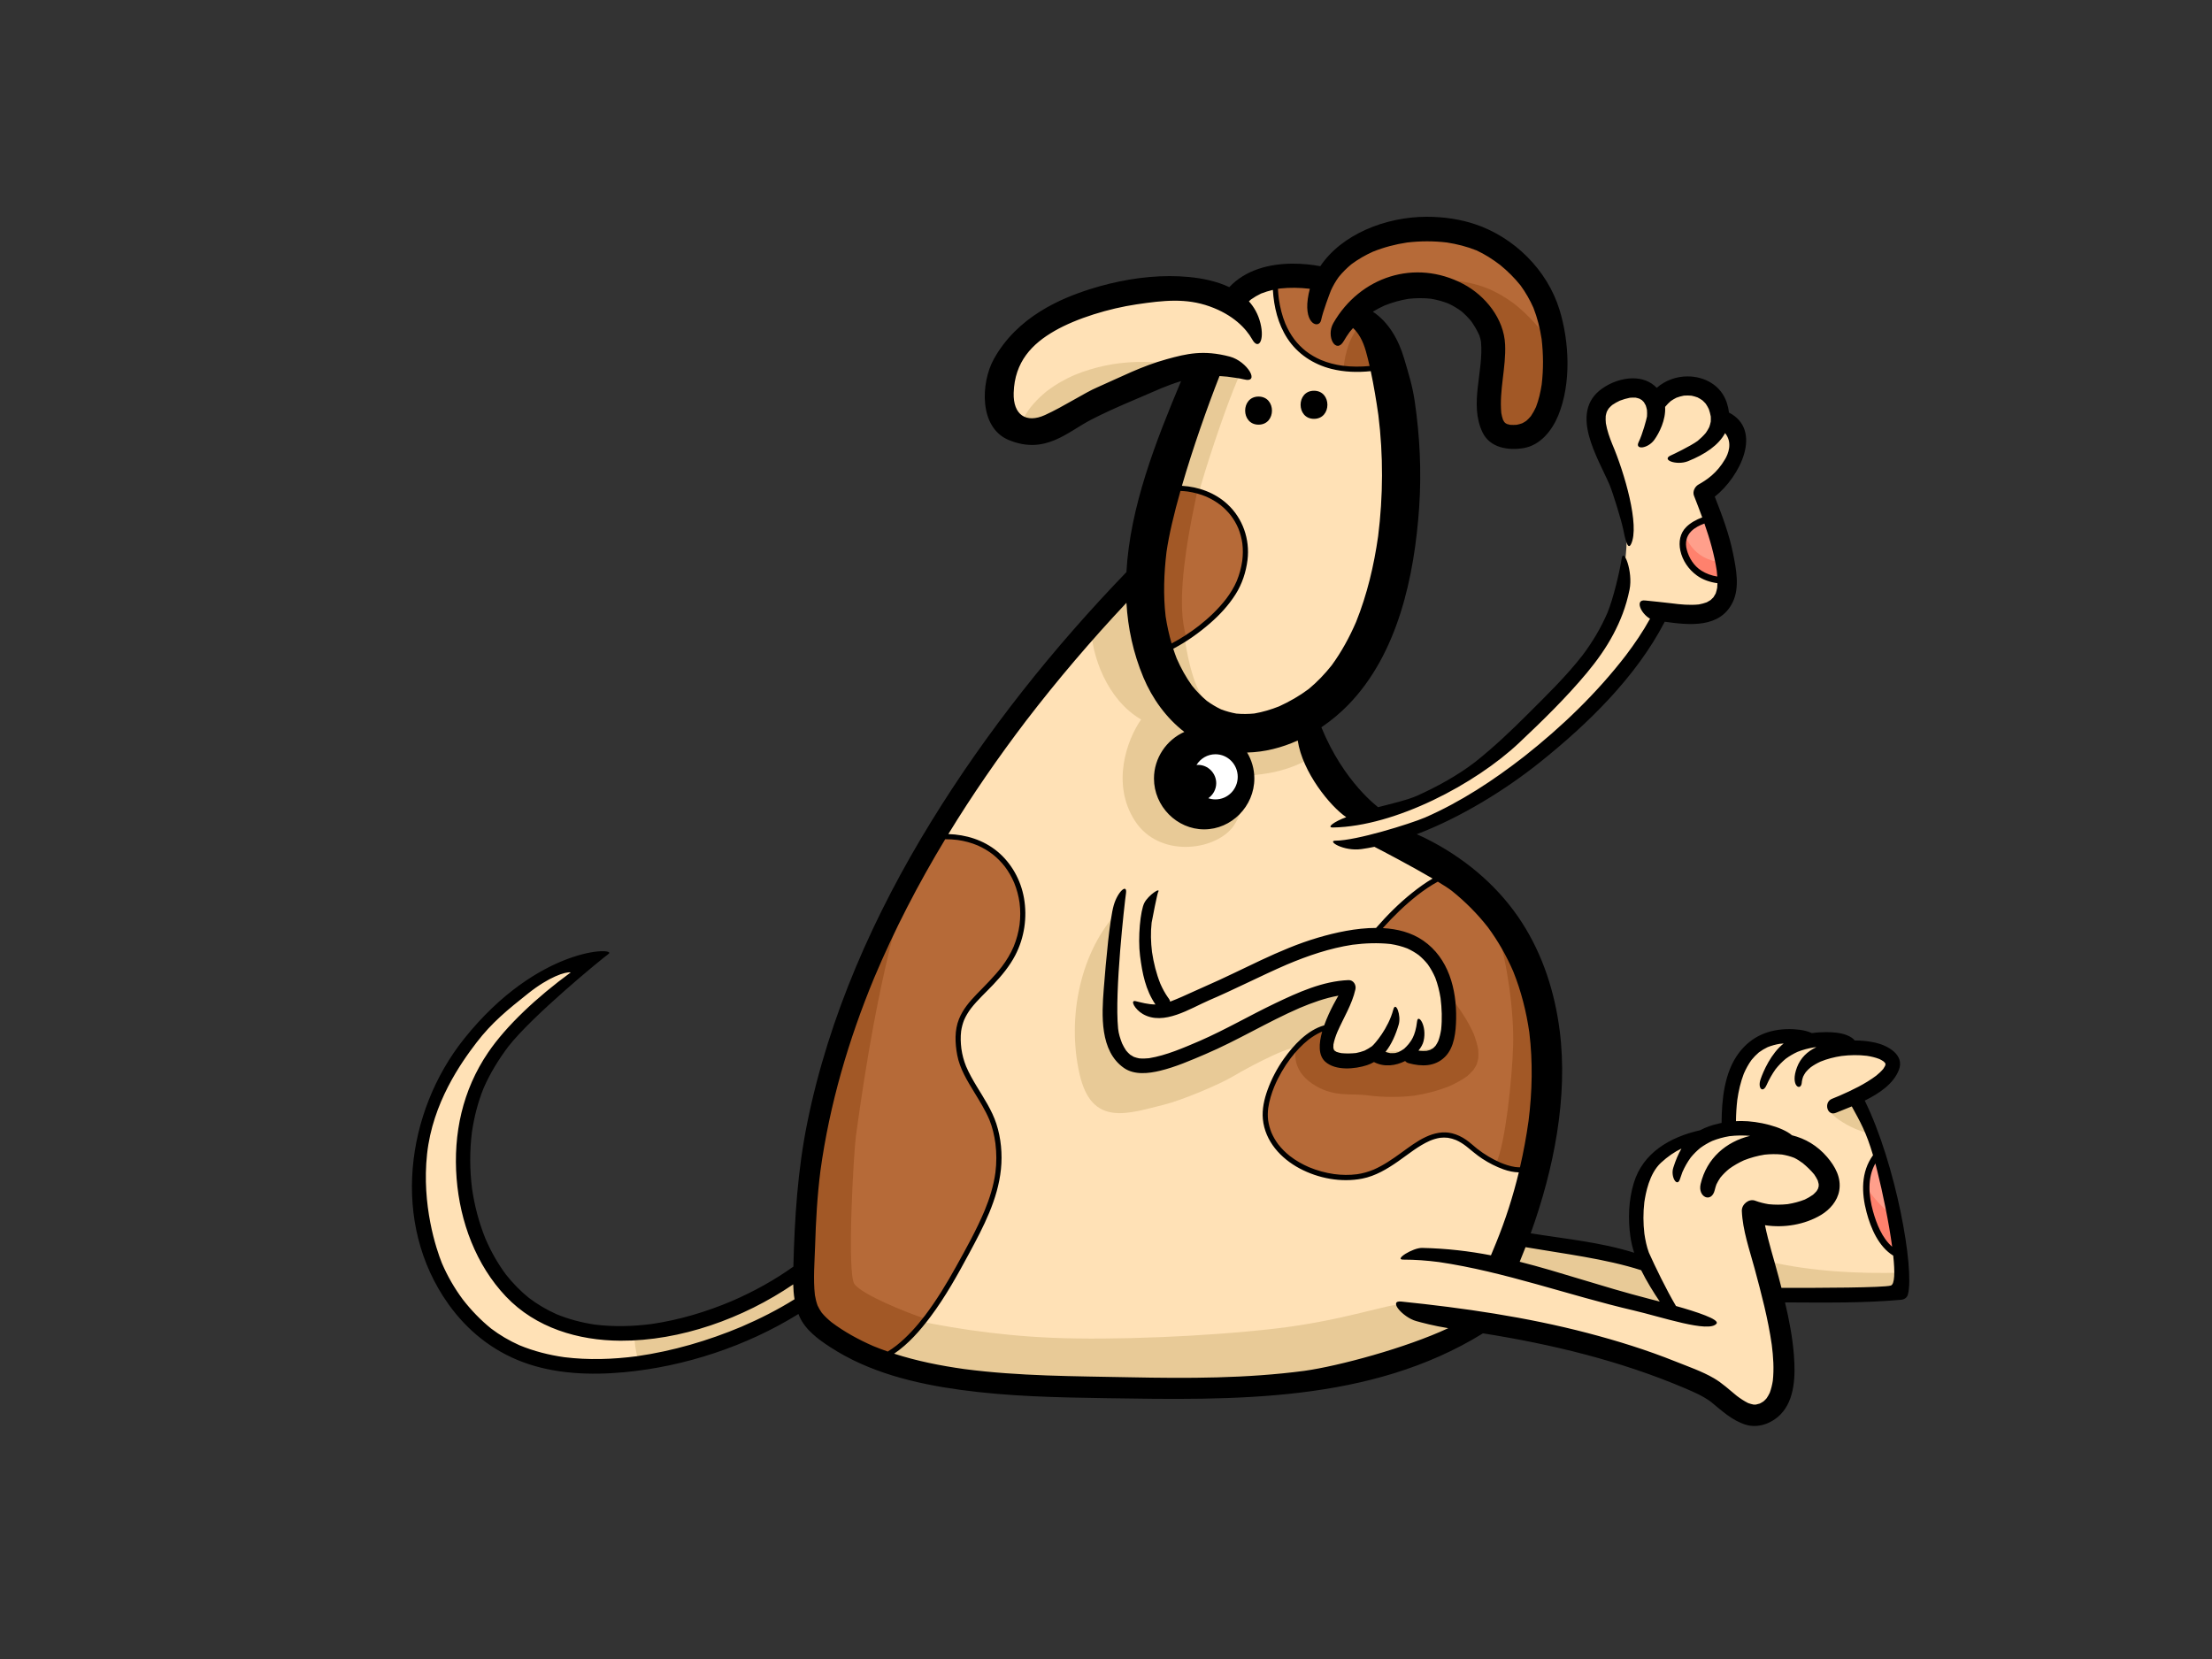 <?xml version="1.0" encoding="utf-8"?>
<!-- Generator: Adobe Illustrator 17.0.0, SVG Export Plug-In . SVG Version: 6.00 Build 0)  -->
<!DOCTYPE svg PUBLIC "-//W3C//DTD SVG 1.1//EN" "http://www.w3.org/Graphics/SVG/1.1/DTD/svg11.dtd">
<svg version="1.1" id="Layer_1" xmlns="http://www.w3.org/2000/svg" xmlns:xlink="http://www.w3.org/1999/xlink" x="0px" y="0px"
	 width="800px" height="600px" viewBox="0 0 800 600" enable-background="new 0 0 800 600" xml:space="preserve">
<rect x="0" y="0" width="800" height="600" fill="#333333" stroke="none"/>
<g>
	<path fill="#FFE1B6" d="M411.997,207.945c0,0-45.572,46.596-77.382,101.144c-43.734,75.005-44.295,148.307-44.295,148.307
		s-20.749,21.022-57.756,25.57c-37.008,4.549-61.118-25.57-63.924-49.432c-2.803-23.868,1.122-47.733,20.748-64.21
		c19.624-16.482,25.232-22.163,25.232-22.163s-25.794,1.707-44.858,29.545c-19.065,27.844-25.793,55.12-10.654,86.943
		c15.14,31.819,43.737,31.819,63.923,30.115c20.186-1.706,43.738-9.093,51.026-12.503c7.289-3.409,16.262-9.089,16.262-9.089
		s3.363,25.568,86.35,29.548c82.988,3.976,111.585-2.275,126.723-7.391c15.14-5.11,28.6-15.911,28.6-15.911
		s57.192,9.663,71.21,15.911c14.019,6.252,22.431,17.617,29.721,18.185c7.293,0.567,10.087-3.976,11.775-10.227
		c1.678-6.251-2.247-32.958-2.247-32.958s42.052,1.705,44.861-2.843c2.806-4.543-5.051-41.477-7.286-49.432
		c-2.247-7.96-7.852-18.754-7.852-18.754s16.816-10.794,12.329-15.91c-4.477-5.114-14.576-3.411-14.576-3.411
		s-11.213-4.543-14.574-3.407c-3.368,1.134-8.978-2.273-14.578-0.568c-5.612,1.702-11.223,5.681-13.467,14.773
		c-2.235,9.091-2.235,17.047-2.235,17.047s-8.413,0.566-18.507,6.819c-10.093,6.254-13.457,12.501-14.578,20.457
		c-1.121,7.954,2.243,22.158,2.243,22.158l-44.858-8.52c0,0,20.185-57.961,6.729-92.623c-13.456-34.661-49.904-51.142-49.904-51.142
		s38.687-17.614,59.995-38.071c21.309-20.455,33.084-44.319,33.084-44.319s27.478,4.544,25.795-14.774
		c-1.685-19.322-7.29-28.413-7.29-28.413s13.455-14.204,10.651-21.022c-1.248-3.038-4.35-4.354-6.167-7.389
		c-2.262-3.777-3.37-9.028-6.169-9.659c-5.042-1.138-15.699,0.568-18.5,0.568c-2.808,0-19.065-3.977-20.191,8.525
		c-1.12,12.5,7.718,26.478,10.096,36.933c2.375,10.454-0.562,28.981-7.851,42.048c-7.289,13.071-30.278,39.775-45.417,50.005
		c-15.141,10.229-40.373,16.479-40.373,16.479s-6.73-6.25-13.459-16.479c-6.729-10.23-7.849-17.045-7.849-17.045
		s26.916-17.616,32.522-72.167c5.605-54.549-14.578-74.437-14.578-74.437s22.161-25.073,44.295-1.705
		c13.458,14.206-7.289,42.617,13.458,43.185c20.745,0.568,19.77-49.093-6.168-65.913c-14.018-9.094-26.354-7.955-37.007-5.685
		c-10.652,2.275-19.064,7.391-21.308,10.23c-2.243,2.84-4.484,6.818-4.484,6.818s-9.532-3.978-17.383-1.702
		c-7.851,2.271-14.017,7.952-14.017,7.952s-79.064-18.525-85.793,34.664c-2.804,22.158,20.749,9.66,36.447,2.839
		c15.698-6.818,37.009-11.932,37.009-11.932s-8.975,17.048-15.14,36.367C414.238,189.192,411.997,207.945,411.997,207.945z"/>
	<path fill="#B66A38" d="M499.073,133.321c0,0-17.881,3.635-29.333-7.343c-9.66-9.267-8.623-23.427-8.623-23.427l15.872-0.175
		c0,0,5.518-13.464,22.257-16.961c16.734-3.496,45.721-7.168,57.45,24.303c11.734,31.472,1.725,46.858-6.211,47.907
		c-7.938,1.049-13.284-2.972-12.422-12.066c0.862-9.09,5.865-22.552-4.313-32.519c-10.178-9.964-20.185-11.015-29.157-7.515
		c-8.971,3.494-13.113,7.867-13.113,7.867s3.452,2.273,6.385,7.692C500.799,126.502,499.073,133.321,499.073,133.321z"/>
	<path fill="#FF9F8B" d="M679.517,417.747c0,0-8.04,5.97-3.461,21.03c4.584,15.055,10.566,15.245,10.566,15.245
		s-0.843-10.134-2.806-19.699C681.857,424.755,679.517,417.747,679.517,417.747z"/>
	<path fill="#E8CA97" d="M285.246,461.746c-8.25,6.411-26.349,17.988-52.681,21.221c-1.065,0.132-2.12,0.232-3.163,0.306
		c0.037,0.612,0.083,1.222,0.139,1.838c0.038,0.377,0.073,0.756,0.12,1.13c0.006,0.038,0.073,0.54,0.075,0.563
		c0.07,0.483,0.144,0.974,0.232,1.456c0.201,1.101,0.433,2.202,0.719,3.286c0.115,0.431,0.237,0.856,0.361,1.281
		c18.031-2.626,36.67-8.602,43.01-11.565c6.205-2.903,13.626-7.449,15.698-8.739c-0.537-3.057-1.093-6.11-1.529-9.182
		C287.23,462.819,286.236,462.288,285.246,461.746z"/>
	<path fill="#FF9F8B" d="M619.801,187.807c0,0-10.467-0.569-11.496,7.955c-0.461,3.832,2.587,9.116,6.169,11.648
		c4.386,3.098,9.537,3.032,9.537,3.032L619.801,187.807z"/>
	<path fill="#FF816D" d="M674.684,428.891c-0.142,2.727,0.2,6.003,1.372,9.885c4.584,15.055,10.566,15.245,10.566,15.245
		s-0.552-6.653-1.81-14.267C680.804,436.917,677.392,433.095,674.684,428.891z"/>
	<path fill="#FF816D" d="M616.112,201.445c-3.41-1.854-5.645-4.959-6.997-8.507c-0.394,0.806-0.679,1.74-0.81,2.823
		c-0.461,3.832,2.587,9.116,6.169,11.648c4.386,3.098,9.537,3.032,9.537,3.032l-1.297-6.963
		C620.41,203.162,618.162,202.559,616.112,201.445z"/>
	<path fill="#E8CA97" d="M507.013,471.854c-3.715-0.721-20.804,5.769-45.879,8.658c-25.077,2.889-58.595,4.224-80.333,3.328
		c-42.142-1.745-77.589-12.747-89.014-18.302c0.596,3.517,1.78,12.388,1.608,12.4c6.332,7.786,25.52,21.014,83.275,23.783
		c82.988,3.976,111.585-2.275,126.723-7.391c12.38-4.179,23.634-12.158,27.324-14.931
		C522.801,477.014,515.13,473.435,507.013,471.854z"/>
	<path fill="#B66A38" d="M337.826,303.233c0,0,12.626-2.721,23.37,5.988c10.741,8.711,11.547,29.126,2.683,40.285
		c-8.861,11.16-22.827,17.42-16.382,34.022c6.444,16.606,15.04,20.96,13.965,35.113c-1.072,14.155-11.127,33.942-18.264,45.728
		c-7.25,11.977-15.215,20.616-19.875,24.223c-4.661,3.612-8.863,3.814-11.55,2.177c-2.685-1.633-18.533-7.894-20.146-16.061
		c-1.611-8.162-3.221-51.713,6.985-86.011C308.818,354.404,331.649,306.229,337.826,303.233z"/>
	<path fill="#E8CA97" d="M445.778,264.546c-6.531-0.849-9.621-9.509-12.513-15.374c-2.797-5.665-6.334-20.776-5.592-34.427
		c0.817-14.963,3.227-28.323,7.957-43.575c4.727-15.253,10.32-30.723,13.113-36.389c0.744-1.501-10.818-0.081-13.316-0.034
		c-1.214,0.222-13.071,28.004-16.652,40.53c-2.976,10.405-5.239,21.084-6.67,31.824c-0.178,1.343-1.203,1.974-2.135,2.956
		c-3.606,3.806-7.139,7.686-10.625,11.602c-1.58,1.776-3.151,3.561-4.71,5.355c0.143,9.955,5.732,26.079,18.072,33.194
		c-5.244,7.483-10.834,23.391-2.232,36.683c8.596,13.29,28.45,10.991,35.291,2.332c3.561-4.886,4.764-10.605,4.253-16.841
		c-0.315-3.924,10.12,0.564,26.915-9.811c-1.452-2.737-4.03-9.981-4.968-12.94C471.416,257.891,461.646,266.604,445.778,264.546z"/>
	<path fill="#E8CA97" d="M528.943,378.817c0.861-10.678-5.159-21.573-5.159-15.47c0,6.101-0.932,14.26-3.612,15.186
		c-3.823,1.323-8.193,1.428-12.19,1.567c-4.516,0.16-9.214-0.057-13.538,1.489c-3.777,1.343-7.714,3.581-10.74-0.421
		c-5.488-7.25-2.308-16.719,3.236-22.713c-8.48-2.17-19.58,3.306-27.114,6.42c-10.988,4.538-21.437,10.205-32.192,15.254
		c-5.063,2.374-11.605,6.582-17.159,4.574c-5.262-1.906-7.327-9.085-8.448-14.306c-2.889-13.476,0.307-27.773,2.587-41.083
		c-13.75,14.468-18.949,38.527-14.135,59.308c4.416,19.068,17.479,14.106,30.531,10.896c6.08-1.495,19.545-7.042,24.941-10.242
		c7.641-4.532,23.67-12.621,22.582-9.545c-2.258,6.367,6.229,20.441,24.291,11.939c8.385,2.183,17.197,2.201,26.8-0.879
		C523.636,389.504,528.085,389.493,528.943,378.817z"/>
	<path fill="#B66A38" d="M422.467,176.334c0,0,26.055-1.225,27.952,20.979c1.9,22.205-27.605,37.94-27.605,37.94
		s-6.038-20.455-5.693-30.595C417.464,194.515,422.467,176.334,422.467,176.334z"/>
	<path fill="#E8CA97" d="M663.183,403.462c0.325,0.297,0.667,0.589,1.009,0.863c0.108,0.084,0.301,0.237,0.337,0.257
		c0.198,0.151,0.403,0.304,0.615,0.446c0.84,0.582,1.71,1.132,2.601,1.624c0.914,0.507,1.846,0.982,2.799,1.403
		c0.042,0.024,0.479,0.208,0.483,0.217c0.181,0.072,0.359,0.147,0.537,0.215c0.498,0.198,0.994,0.388,1.504,0.57
		c1.534,0.546,3.099,1.021,4.675,1.435c-1.905-4.775-4.125-9.327-5.09-11.243c-3.751,0.902-7.767,1.165-11.235,2.431
		C661.974,402.3,662.56,402.902,663.183,403.462z"/>
	<path fill="#B66A38" d="M497.639,338.347c0,0,2.418-4.902,9.132-10.617c6.716-5.714,15.309-11.431,15.309-11.431
		s29.816,9.526,34.651,52.53c4.837,43.008-2.419,54.982-2.419,54.982s-6.174,0.546-13.162-2.993
		c-6.983-3.539-11.971-11.224-20.142-10.07c-8.171,1.153-15.849,8.982-22.563,12.247c-6.717,3.268-18.533,4.085-30.082-2.718
		c-11.55-6.804-12.86-17.246-8.863-26.676c3.997-9.432,7.789-14.152,12.086-17.421c4.3-3.267,7.519-3.814,7.519-3.814
		s-0.265,6.263,2.688,8.984c2.954,2.723,13.163,0.816,15.58,0.816s14.237-1.086,17.457-0.269c3.224,0.814,8.598-1.909,9.134-9.257
		c0.535-7.35,0.535-21.774-7.255-28.033C508.922,338.347,497.639,338.347,497.639,338.347z"/>
	<path fill="#A25826" d="M493.722,115.358c-0.343,0.346-0.685,0.701-1.014,1.065c-0.322,0.359-0.646,0.722-0.949,1.098
		c-0.103,0.122-0.416,0.535-0.509,0.655c-0.934,1.306-1.774,2.682-2.484,4.126c-0.205,0.419-0.408,0.843-0.594,1.269
		c-0.003,0.007-0.009,0.014-0.01,0.022c-0.061,0.152-0.122,0.307-0.18,0.458c-0.293,0.794-0.568,1.597-0.799,2.411
		c-0.45,1.559-0.804,3.152-1.045,4.76c-0.01,0.13-0.102,0.915-0.12,1.12c-0.037,0.369-0.065,0.742-0.089,1.111
		c7.215,1.073,13.142-0.132,13.142-0.132s1.725-6.819-1.207-12.237C496.46,118.478,494.931,116.606,493.722,115.358z"/>
	<path fill="#A25826" d="M559.434,122.247c-0.325-0.447-0.647-0.893-0.976-1.33c-0.164-0.208-0.322-0.414-0.487-0.618
		c-0.68-0.857-1.375-1.703-2.091-2.528c-1.36-1.563-2.787-3.072-4.287-4.49c-0.84-0.795-1.701-1.569-2.589-2.311
		c-0.278-0.231-0.555-0.458-0.835-0.686c-0.155-0.116-0.801-0.608-0.974-0.736c-1.776-1.295-3.626-2.485-5.566-3.521
		c-0.99-0.529-1.998-1.028-3.024-1.479c-0.238-0.1-0.475-0.197-0.714-0.288c-0.497-0.193-0.997-0.38-1.497-0.554
		c-2.144-0.739-4.342-1.324-6.572-1.713c-0.364-0.061-0.73-0.123-1.094-0.177c-0.542-0.065-1.084-0.125-1.628-0.17
		c-1.156-0.094-2.315-0.158-3.477-0.164c-1.305-0.01-2.612,0.026-3.914,0.123c-0.32,0.022-0.648,0.045-0.968,0.077
		c-0.076,0.008-0.14,0.013-0.192,0.018c-0.008,0.003-0.018,0.005-0.031,0.007c-0.684,0.12-1.369,0.259-2.036,0.443
		c-0.776,0.216-1.547,0.454-2.301,0.735c-0.325,0.122-0.65,0.242-0.967,0.374c-0.088,0.036-0.153,0.061-0.203,0.082
		c-0.004,0.001-0.009,0.004-0.015,0.006c-0.308,0.138-0.612,0.278-0.919,0.424c6.907-0.527,14.248,1.996,21.675,9.268
		c10.178,9.967,5.175,23.428,4.313,32.519c-0.862,9.094,4.484,13.116,12.422,12.066c6.589-0.869,14.6-11.623,10.423-33.254
		C560.426,123.656,559.935,122.945,559.434,122.247z"/>
	<path fill="#A25826" d="M309.018,464.391c-2.792-3.857-0.258-47.719,0.531-53.472c1.836-13.384,3.87-26.748,6.339-40.028
		c3.556-19.138,8.024-38.126,13.946-56.648c-9.517,16.813-23.751,49.352-31.222,74.454c-10.206,34.298-8.596,77.849-6.985,86.011
		c1.613,8.167,17.46,14.428,20.146,16.061c2.687,1.636,6.889,1.435,11.55-2.177c3.447-2.666,5.991-4.119,11.433-11.612
		C327.639,474.65,311.805,468.243,309.018,464.391z"/>
	<path fill="#A25826" d="M429.245,231.154c-2.061-6.543-2-13.803-1.506-20.582c0.558-7.633,1.774-15.221,3.206-22.732
		c0.65-3.407,1.396-6.8,2.081-10.2c-5.683-1.534-10.558-1.306-10.558-1.306s-5.003,18.181-5.346,28.323
		c-0.344,10.141,5.693,30.595,5.693,30.595s2.712-1.447,6.436-4.079C429.247,231.166,429.247,231.16,429.245,231.154z"/>
	<path fill="#A25826" d="M475.844,392.729c7.092,4.197,13.277,2.584,19.139,3.473c5.483,0.656,11.027,0.703,16.509,0.055
		c4.384-0.679,8.681-1.816,12.805-3.479c2.194-0.993,4.325-2.129,6.288-3.538c0.83-0.714,1.611-1.481,2.327-2.315
		c0.424-0.63,0.805-1.288,1.144-1.967c0.239-0.707,0.436-1.431,0.581-2.17c0.074-1.071,0.063-2.141-0.028-3.209
		c-0.348-1.942-0.918-3.825-1.624-5.669c-1.827-4.087-4.244-7.884-6.906-11.464c-0.793-1.022-1.605-2.026-2.435-3.015
		c0.696,4.913,0.564,9.816,0.317,13.212c-0.536,7.348-5.911,10.071-9.134,9.257c-3.22-0.817-15.04,0.269-17.457,0.269
		s-12.626,1.908-15.58-0.816c-2.953-2.721-2.688-8.984-2.688-8.984s-1.989-0.664-6.136,2.789c-1.424,1.184-3.114,2.524-4.2,3.629
		C468.221,381.225,467.443,387.767,475.844,392.729z"/>
	<path fill="#A25826" d="M556.731,368.829c-2.532-22.505-11.905-35.843-20.264-43.446c2,4.008,3.7,8.174,5.172,12.385
		c3.253,9.301,5.985,27.85,5.598,40.46c-0.392,12.612-2.837,35.392-6.143,42.561c0.018,0.007,0.039,0.021,0.056,0.029
		c6.987,3.539,13.162,2.993,13.162,2.993S561.568,411.837,556.731,368.829z"/>
	<path fill="#E8CA97" d="M640.185,456.386c1.566,4.307,3.273,8.563,4.35,13.018c8.504,0.269,40.348,1.021,42.778-2.919
		c0.564-0.913,0.701-3.155,0.532-6.208C671.838,460.706,655.748,459.844,640.185,456.386z"/>
	<path fill="#E8CA97" d="M548.497,454.718c0.122,0.248,0.255,0.497,0.408,0.729c0.026,0.036,0.313,0.41,0.304,0.41
		c0.362,0.431,0.739,0.846,1.142,1.237c0.226,0.22,0.451,0.442,0.696,0.64c0.023,0.02,0.037,0.03,0.054,0.049
		c0.033,0.021,0.071,0.047,0.125,0.086c0.429,0.305,0.867,0.596,1.319,0.863c2.24,1.335,4.268,2.21,6.485,3.066
		c2.341,0.9,4.708,1.711,7.083,2.506c2.456,0.825,4.866,1.799,7.317,2.655c5.652,1.975,11.402,3.728,17.263,4.935
		c4.223,0.871,8.404,1.477,12.721,1.467c-0.158-0.448-0.326-0.899-0.502-1.345c-0.056-0.132-0.203-0.481-0.205-0.487
		c-0.122-0.275-0.244-0.552-0.366-0.821c-1.127-2.434-2.407-4.797-3.699-7.145c-1.622-2.946-3.316-5.9-4.774-8.957
		c0.22,1.043,0.366,1.652,0.366,1.652l-42.386-8.051c-0.934,1.268-1.856,2.542-2.65,3.895c-0.191,0.325-0.381,0.658-0.543,1
		c-0.042,0.099-0.102,0.258-0.123,0.319c-0.048,0.182-0.103,0.355-0.138,0.537c0,0.008,0,0.011,0,0.026
		c-0.005,0.086-0.005,0.172-0.005,0.263C548.422,453.968,548.775,455.231,548.497,454.718z"/>
	<path fill="#E8CA97" d="M432.943,134.16c-2.459-0.896-4.985-1.597-7.547-2.11c-0.827-0.167-1.652-0.322-2.484-0.452
		c-0.314-0.05-0.63-0.098-0.945-0.142c-0.175-0.023-0.707-0.093-0.817-0.106c-1.572-0.183-3.152-0.318-4.73-0.388
		c-3.312-0.15-6.638-0.081-9.939,0.238c-0.83,0.08-1.66,0.175-2.485,0.282c-0.15,0.023-0.762,0.111-0.879,0.13
		c-0.403,0.064-0.809,0.128-1.208,0.198c-1.608,0.283-3.208,0.615-4.792,1.013c-1.96,0.498-3.904,1.075-5.811,1.763
		c-0.912,0.331-1.819,0.68-2.713,1.056c-0.115,0.049-0.331,0.144-0.379,0.165c-0.219,0.098-0.437,0.194-0.652,0.294
		c-0.431,0.199-0.863,0.404-1.288,0.614c-1.754,0.872-3.464,1.832-5.099,2.916c-0.839,0.556-1.661,1.133-2.457,1.745
		c-0.034,0.026-0.061,0.044-0.082,0.061c-0.018,0.016-0.034,0.028-0.058,0.049c-0.179,0.144-0.36,0.287-0.536,0.436
		c-0.352,0.294-0.701,0.593-1.044,0.896c-1.415,1.27-2.751,2.635-3.954,4.115c-0.163,0.198-0.323,0.401-0.482,0.606
		c-0.07,0.092-0.155,0.203-0.183,0.239c-0.27,0.371-0.533,0.743-0.788,1.122c-0.51,0.766-0.996,1.546-1.441,2.351
		c-0.488,0.882-0.946,1.783-1.348,2.709c-0.026,0.061-0.139,0.335-0.176,0.419c-0.052,0.134-0.106,0.267-0.159,0.403
		c-0.033,0.088-0.065,0.177-0.098,0.265c7.609,1.068,20.406-5.368,30.169-9.609C410.922,140.06,426.789,135.745,432.943,134.16z"/>
	<g>
		<path d="M455.175,153.584c6.465,0,6.465-10.16,0-10.16C448.713,143.423,448.713,153.584,455.175,153.584z"/>
		<path d="M475.223,151.48c6.469,0,6.469-10.159,0-10.159C468.761,141.321,468.761,151.48,475.223,151.48z"/>
		<path d="M214.003,349.815c0.022-0.018,0.044-0.029,0.062-0.048c-0.017,0.014-0.034,0.025-0.054,0.044
			C214.009,349.812,214.006,349.815,214.003,349.815z"/>
		<path d="M674.41,398.042c5.332-2.615,10.368-6.063,12.339-11.069c2.181-5.575-4.186-8.891-8.465-9.872
			c-2.181-0.506-4.782-0.79-7.53-0.81c-0.44-0.639-1.336-1.308-2.85-1.917c-2.208-0.887-5.043-1.089-7.439-1.089
			c-1.734,0-3.458,0.105-5.163,0.346c-2.828-1.324-6.748-1.447-8.106-1.447c-7.195,0-13.687,2.42-18.393,8.737
			c-5.168,6.945-6.123,16.73-6.167,25.203c-0.249,0.049-0.488,0.095-0.737,0.151c-2.74,0.598-5.045,1.415-7.002,2.485
			c-10.983,2.486-20.687,8.134-24.017,19.095c-1.887,6.218-2.132,13.034-1.213,19.445c0.291,2.013,0.754,3.908,1.357,5.779
			c-12.156-3.842-24.877-5.006-37.422-7.038c8.382-23.274,13.555-49.304,10.475-73.355c-1.774-13.812-6.049-27.193-13.569-38.923
			c-8.012-12.498-19.436-22.339-32.389-29.27c-2.19-1.17-3.888-1.986-5.731-2.788c16.23-6.175,32.314-16.236,44.43-25.926
			c17.324-13.852,34.859-30.843,45.261-50.92c8.861,1.244,19.974,2.437,24.582-7.064c2.594-5.349,1.238-12.049,0.127-17.604
			c-1.417-7.077-3.991-13.86-6.612-20.565c9.181-7.264,17.456-24.038,5.124-30.426c-0.113-1.104-0.362-2.254-0.742-3.456
			c-2.113-6.53-8.22-9.616-14.233-9.616c-3.976,0-8.017,1.39-11.14,4.134c-2.334-2.434-5.421-3.44-8.634-3.44
			c-3.929,0-8.037,1.503-11.174,3.742c-12.041,8.585-1.518,24.852,2.798,34.896c1.191,2.923,4.185,12.618,4.84,15.791
			c0.648,3.175,1.63,8.064,2.865,5.554c3.262-6.609-2.356-25.83-6.789-36.186c-0.987-2.44-1.857-4.918-2.309-7.519
			c-0.089-0.886-0.116-1.762-0.052-2.654c0.093-0.515,0.22-1.015,0.385-1.513c0.211-0.43,0.444-0.835,0.712-1.233
			c0.392-0.446,0.809-0.851,1.255-1.236c0.88-0.609,1.795-1.112,2.76-1.561c1.183-0.452,2.369-0.807,3.604-1.051
			c0.705-0.062,1.396-0.076,2.107-0.036c0.48,0.097,0.942,0.221,1.404,0.381c0.297,0.164,0.583,0.333,0.862,0.52
			c0.247,0.231,0.48,0.464,0.706,0.713c0.252,0.38,0.473,0.77,0.675,1.177c0.187,0.55,0.33,1.097,0.446,1.668
			c0.064,0.791,0.064,1.569,0.006,2.367c-0.182,1.012-1.595,6.365-3.029,9.275c-1.436,2.906,3.391,2.378,5.74-0.927
			c1.666-2.343,4.147-7.084,3.845-11.841c0.051-0.053,0.1-0.107,0.149-0.168c0.589-0.711,1.205-1.34,1.892-1.933
			c0.663-0.459,1.342-0.859,2.067-1.219c0.884-0.328,1.768-0.573,2.694-0.749c0.918-0.069,1.819-0.064,2.734,0.021
			c0.754,0.156,1.472,0.361,2.195,0.625c0.613,0.315,1.193,0.661,1.757,1.057c0.431,0.391,0.818,0.789,1.206,1.224
			c0.42,0.623,0.782,1.254,1.109,1.933c0.305,0.889,0.545,1.767,0.716,2.689c0.029,0.628,0.029,1.232-0.008,1.856
			c-0.137,0.68-0.315,1.329-0.545,1.98c-0.371,0.737-0.782,1.42-1.248,2.093c-0.893,1.055-1.866,1.993-2.925,2.878
			c-2.617,1.923-9.145,5.024-9.509,5.171c-4.093,1.649,1.859,3.852,6.005,2.184c6.155-2.477,11.063-5.786,13.402-10.161
			c2.855,3.557,1.028,7.666,0.037,9.368c-3.002,5.157-6.653,7.538-9.721,9.281c-1.238,0.706-2.15,2.52-1.585,3.957
			c1.026,2.623,2.042,5.246,3.003,7.891c-2.109,0.79-4.128,1.849-5.746,3.439c-2.317,2.279-2.839,5.455-2.174,8.557
			c0.784,3.634,2.997,6.826,5.951,8.981c2.182,1.595,4.798,2.456,7.468,2.82c-0.015,0.554-0.039,1.107-0.091,1.666
			c-0.139,0.704-0.31,1.368-0.535,2.043c-0.247,0.476-0.506,0.915-0.801,1.356c-0.332,0.366-0.669,0.699-1.033,1.021
			c-0.457,0.302-0.911,0.569-1.4,0.818c-0.946,0.346-1.893,0.592-2.886,0.778c-3.288,0.331-6.565,0.022-9.837-0.409
			c-1.935-0.274-7.637-0.809-9.582-1.029c-3.739-0.418-1.605,4.695,1.794,6.591c-2.567,4.654-5.565,9.053-8.767,13.288
			c-10.572,13.721-23.173,25.815-36.709,36.498c-11.119,8.656-23.008,16.491-35.915,22.124c-5.643,2.375-24.91,8.366-32.344,8.366
			c-3.306,0,2.87,3.968,9.393,3.041c1.542-0.216,3.094-0.491,4.655-0.816c2.872,1.467,13.367,6.968,21.037,11.477
			c-2.61,1.518-5.071,3.322-7.377,5.158c-4.743,3.781-9.066,8.117-13.06,12.703c-7.267,0-14.773,1.689-20.975,3.508
			c-14.25,4.183-27.285,11.747-40.869,17.628c-2.782,1.198-5.51,2.518-8.283,3.727c-1.265,0.516-2.756,1.22-4.341,1.794
			c-0.079-0.41-0.258-0.817-0.562-1.2c-0.058-0.077-0.117-0.149-0.18-0.228c-1.119-1.574-2.014-3.257-2.8-5.03
			c-1.475-3.695-2.435-7.533-3.025-11.474c-0.427-3.544-0.541-7.081-0.137-10.627c0.261-1.617,2.054-10.52,2.331-11.016
			c1.146-2.042-3.522,1.059-4.958,3.835c-1.436,2.776-2.415,12.558-1.564,19.171c0.829,6.445,1.996,12.338,5.572,17.6
			c-2.769-0.021-5.118-0.722-7.139-1.202c-2.219-0.533-0.309,2.992,2.599,4.665c7.521,4.324,17.06-2.013,23.955-4.99
			c-0.204,0.092-0.414,0.177-0.62,0.268c9.707-4.122,19.072-9.003,28.754-13.191c7.647-3.224,15.471-5.887,23.686-7.151
			c4.586-0.584,9.208-0.765,13.81-0.265c2.082,0.329,4.079,0.834,6.048,1.6c1.466,0.673,2.826,1.464,4.136,2.42
			c1.196,0.999,2.263,2.085,3.24,3.296c1.089,1.539,1.979,3.148,2.734,4.876c0.901,2.395,1.503,4.834,1.907,7.358
			c0.47,3.767,0.611,7.598,0.211,11.372c-0.222,1.44-0.542,2.819-1.048,4.174c-0.287,0.601-0.604,1.159-0.979,1.706
			c-0.278,0.311-0.562,0.596-0.868,0.874c-0.339,0.222-0.675,0.424-1.034,0.602c-0.46,0.155-0.915,0.27-1.392,0.369
			c-0.845,0.06-1.667,0.043-2.513-0.036c-0.125-0.019-0.246-0.045-0.373-0.071c0.938-1.126,1.591-2.32,1.862-3.466
			c1.305-5.553-2.015-10.031-2.348-7.14c-0.656,5.683-2.453,7.347-3.109,8.289c-0.494,0.585-1.007,1.116-1.57,1.641
			c-0.661,0.477-1.332,0.88-2.068,1.233c-0.387,0.137-0.779,0.249-1.182,0.331c-0.617,0.06-1.205,0.068-1.829,0.034
			c-0.575-0.116-1.116-0.267-1.669-0.45c2.244-2.819,3.74-6.383,4.772-9.892c0.962-3.255-1.088-8.681-1.954-5.418
			c-1.828,6.873-6.729,12.428-7.719,13.264c-0.859,0.606-1.732,1.126-2.67,1.584c-1.015,0.385-2.016,0.663-3.083,0.873
			c-1.774,0.181-3.535,0.222-5.311,0.043c-0.596-0.112-1.166-0.253-1.738-0.451c-0.234-0.121-0.455-0.249-0.677-0.396
			c-0.051-0.05-0.106-0.104-0.155-0.16c-0.076-0.114-0.144-0.235-0.208-0.36c-0.053-0.173-0.094-0.35-0.131-0.531
			c-0.013-0.422,0-0.834,0.039-1.245c0.287-1.528,0.795-2.985,1.376-4.424c2.225-5.114,5.348-10.025,6.575-15.518
			c0.361-1.608-0.745-3.397-2.497-3.328c-9.322,0.355-18.185,4.405-26.493,8.37c-9.156,4.371-17.952,9.523-27.251,13.588
			c-5.88,2.513-12.109,5.262-18.426,6.292c-1.193,0.127-2.356,0.158-3.546,0.05c-0.669-0.137-1.303-0.311-1.939-0.541
			c-0.46-0.238-0.887-0.497-1.314-0.783c-0.533-0.459-1.005-0.951-1.456-1.49c-0.565-0.835-1.037-1.689-1.467-2.6
			c-0.673-1.744-1.254-3.483-1.44-5.345c-1.327-13.24,2.328-45.236,2.849-48.936c0.523-3.704-3.002-0.662-4.437,4.361
			c-1.433,5.026-2.788,19.743-3.603,30.243c-0.733,9.455-1.461,22.466,7.302,28.565c3.778,2.627,8.911,2.009,13.091,0.999
			c5.564-1.339,11.073-3.742,16.335-5.989c11.645-4.957,22.488-11.65,34.104-16.7c4.542-1.91,9.187-3.594,14.037-4.461
			c-0.036,0.087-3.16,5.141-5.146,10.743c-6.068,1.688-11.076,7.162-14.577,12.082c-2.457,3.452-4.456,7.259-5.902,11.252
			c-1.208,3.333-2.047,7.009-1.7,10.575c0.777,8.018,6.498,14.209,13.283,17.829c6.806,3.629,15.057,5.166,22.647,3.689
			c4.775-0.927,9.039-3.491,12.995-6.249c3.725-2.596,7.299-5.591,11.472-7.437c1.204-0.502,2.44-0.883,3.729-1.077
			c0.929-0.108,1.856-0.108,2.787-0.005c1.016,0.158,1.996,0.437,2.954,0.828c1.332,0.598,2.562,1.374,3.722,2.27
			c1.921,1.527,3.715,3.133,5.775,4.477c2.403,1.567,4.976,2.886,7.673,3.848c1.782,0.64,3.681,1.048,5.528,1.086
			c-2.097,8.664-4.808,17.156-8.204,25.47c-0.2,0.468-1.092,2.643-1.872,4.533c-7.789-1.502-15.893-2.485-24.878-2.683
			c-3.344-0.075-10.245,4.229-6.9,4.234c4.335,0,8.637,0.319,12.937,0.877c23.725,3.482,47.089,12.072,70.422,17.498
			c10.087,2.343,27.357,8.267,30.009,4.758c1.138-1.513-7.118-4.222-14.671-6.355c-3.451-5.812-7.548-14.274-9.807-19.328
			c-0.809-2.215-1.274-4.486-1.618-6.812c-0.442-3.792-0.464-7.576-0.022-11.367c0.476-3.151,1.722-10.343,6.025-14.312
			c2.457-2.268,4.957-3.967,7.402-5.111c-1.159,1.965-2.118,4.269-2.965,6.959c-1.021,3.24,1.424,7.27,2.436,4.051
			c0.265-0.84,0.551-1.663,0.863-2.484c0.828-1.887,1.81-3.634,3.02-5.293c1.056-1.287,2.205-2.434,3.49-3.487
			c1.353-0.979,2.762-1.802,4.274-2.507c2.025-0.811,4.091-1.369,6.245-1.73c2.501-0.297,4.987-0.319,7.483-0.121
			c-8.682,2.116-15.699,8.067-17.897,17.391c-1.143,4.831,3.949,7.036,5.092,2.211c0.166-0.705,0.366-1.374,0.608-2.039
			c0.418-0.862,0.894-1.674,1.431-2.464c0.962-1.17,2.018-2.21,3.185-3.173c1.685-1.211,3.453-2.22,5.337-3.08
			c2.43-0.958,4.914-1.635,7.486-2.046c2.098-0.219,4.174-0.243,6.272-0.041c1.512,0.253,2.972,0.633,4.398,1.182
			c1.124,0.552,2.14,1.207,3.136,1.953c1.495,1.244,2.877,2.555,4.116,4.059c0.486,0.706,0.913,1.424,1.284,2.193
			c0.144,0.429,0.257,0.859,0.342,1.296c0.01,0.273,0.01,0.542-0.005,0.812c-0.064,0.297-0.142,0.586-0.242,0.867
			c-0.151,0.293-0.313,0.576-0.496,0.856c-0.405,0.47-0.838,0.901-1.302,1.318c-0.948,0.674-1.939,1.245-2.987,1.747
			c-2.017,0.794-4.086,1.325-6.225,1.666c-2.279,0.237-4.536,0.253-6.814,0.022c-1.68-0.271-3.305-0.679-4.912-1.276
			c-2.286-0.851-4.912,1.348-4.814,3.716c0.296,6.999,2.782,14.028,4.594,20.727c2.457,9.115,4.894,18.281,6.233,27.651
			c0.552,4.328,0.852,8.711,0.376,13.057c-0.239,1.473-0.584,2.908-1.097,4.302c-0.335,0.7-0.706,1.362-1.141,1.997
			c-0.332,0.391-0.691,0.751-1.077,1.095c-0.452,0.314-0.916,0.579-1.414,0.826c-0.464,0.149-0.918,0.269-1.39,0.364
			c-0.278,0.012-0.567,0.012-0.848,0c-0.669-0.133-1.299-0.313-1.944-0.541c-1.47-0.73-2.801-1.627-4.115-2.615
			c-2.697-2.191-5.261-4.616-8.272-6.37c-4.3-2.502-9.298-4.217-13.902-6.063c-10.379-4.162-21.069-7.488-31.873-10.307
			c-22.043-5.755-44.678-9.041-67.304-11.368c-4.88-0.504,0.661,5.726,5.339,7.044c2.047,0.576,6.316,1.728,11.661,2.591
			c-15.426,7.189-39.598,13.681-52.026,15.431c-20.997,2.767-42.099,2.75-63.23,2.322c-19.941-0.404-39.92-0.374-59.74-2.964
			c-8.601-1.206-17.15-2.897-25.413-5.567c5.177-3.499,9.468-8.447,13.173-13.391c5.389-7.176,9.752-15.072,14.007-22.969
			c5.133-9.537,10.322-19.384,11.453-30.359c0.563-5.457,0.038-11.235-1.668-16.452c-1.594-4.892-4.509-9.224-7.139-13.583
			c-1.393-2.313-2.731-4.665-3.795-7.159c-0.846-2.077-1.399-4.194-1.712-6.424c-0.261-2.108-0.34-4.224-0.08-6.333
			c0.203-1.369,0.552-2.696,1.058-3.981c0.645-1.497,1.491-2.883,2.465-4.186c2.442-3.153,5.433-5.828,8.157-8.719
			c2.998-3.18,5.85-6.612,7.883-10.521c3.297-6.326,4.394-13.675,3.163-20.706c-1.147-6.532-4.54-12.645-9.623-16.85
			c-5.035-4.161-11.334-6.089-17.733-6.293c8.623-14.116,18.044-27.743,28.044-40.89c11.403-14.863,23.559-29.112,36.363-42.749
			c0.53,9.056,2.421,18.081,6.135,26.976c3.17,7.594,8.275,14.689,14.803,19.717c-6.409,2.863-10.975,9.397-10.975,16.851
			c0,10.025,8.256,18.393,18.15,18.393c9.892,0,18.147-8.369,18.147-18.393c0-3.413-0.955-6.637-2.61-9.399
			c6.277-0.138,12.496-1.725,18.302-4.348c1.71,11.435,11.705,23.773,17.542,27.734c-4.186,1.507-7.375,3.773-4.771,3.729
			c22.493-0.393,51.478-15.701,67.304-30.631c8.485-7.994,16.985-16.292,24.469-25.263c3.628-4.357,6.994-9.05,9.646-14.084
			c2.398-4.559,4.522-9.617,5.826-16.094c1.306-6.48-2.219-15.471-2.87-11.107c-0.653,4.363-2.97,14.243-5.101,19.44
			c-2.391,5.586-5.432,10.641-9.067,15.49c-5.923,7.59-12.814,14.279-19.602,21.063c-6.161,6.164-12.457,12.154-19.288,17.558
			c-6.315,4.86-13.918,9.015-21.18,12.256c-3.76,1.57-7.985,2.504-13.855,4.03c0.033-0.101-12.293-8.847-20.505-28.898
			c3.526-2.374,6.786-5.106,9.687-8.078c18.014-18.456,24.007-46.664,25.695-71.664c0.859-12.749,0.233-25.53-1.617-38.163
			c-0.837-5.699-2.216-9.968-3.838-15.488c-1.977-6.712-5.566-13.125-11.31-16.917c1.36-0.822,2.76-1.563,4.218-2.227
			c2.8-1.123,5.664-1.927,8.634-2.419c2.711-0.309,5.409-0.336,8.127-0.043c2.191,0.364,4.307,0.934,6.372,1.749
			c1.647,0.78,3.192,1.693,4.66,2.772c1.31,1.109,2.492,2.315,3.585,3.646c1.15,1.607,2.11,3.299,2.933,5.097
			c0.257,0.737,0.441,1.481,0.579,2.252c1.04,10.793-4.339,22.524,0.545,32.783c2.695,5.658,9.286,6.619,14.753,5.743
			c6.172-0.988,10.437-6.393,12.677-11.889c4.694-11.49,4.018-26.555,0.408-38.234c-4.449-14.384-16.377-26.105-30.416-30.839
			c-5.317-1.796-11.367-2.721-17.563-2.721c-14.819,0-30.754,6.302-38.511,17.875c-3.168-0.579-6.497-0.92-9.828-0.92
			c-8.606,0-17.232,2.258-23.094,8.498c-4.515-2.146-9.739-3.203-14.626-3.671c-2.279-0.22-4.588-0.324-6.908-0.324
			c-9.743,0-19.739,1.837-28.871,4.735c-10.358,3.286-26.249,9.871-34.778,25.326c-4.697,8.515-5.405,24.729,5.405,29.21
			c13.211,5.477,21.257-2.922,29.804-7.334c8.231-4.247,16.843-7.62,25.298-11.337c2.383-0.99,4.791-1.882,7.238-2.619
			c-9.149,21.833-18.447,45.428-19.761,69.075c-26.5,27.496-50.518,57.578-70.595,90.215
			c-20.604,33.487-37.01,70.234-44.852,109.024c-3.467,17.165-4.564,34.474-5.002,51.936c-6.897,4.943-14.359,9.014-22.11,12.401
			c-9.371,3.968-19.132,6.889-29.195,8.36c-6.808,0.876-13.646,1.053-20.466,0.214c-4.813-0.717-9.482-1.939-13.985-3.804
			c-3.543-1.591-6.85-3.548-9.95-5.901c-3.042-2.468-5.749-5.247-8.189-8.325c-3.029-4.056-5.488-8.436-7.493-13.095
			c-2.35-5.83-3.929-11.886-4.835-18.11c-0.845-6.791-0.876-13.604-0.033-20.391c0.804-5.461,2.158-10.773,4.22-15.887
			c2.349-5.377,5.396-10.328,8.901-15.002c8.602-11.042,33.088-31.19,36.318-33.569c3.233-2.38-25.404-2.977-52.323,30.778
			c-21.025,26.361-26.564,66.579-5.582,95.948c6.83,9.556,15.881,16.801,26.81,20.893c11.633,4.356,24.564,4.824,36.788,3.685
			c21.733-2.032,44.099-9.358,62.956-21.054c0.109,0.278,0.221,0.558,0.342,0.833c2.13,4.918,6.853,8.347,11.155,11.147
			c14.058,9.16,30.659,13.192,47.031,15.447c17.445,2.404,35.067,2.749,52.646,3.017c46.139,0.711,95.6,1.766,136.395-23.453
			c24.896,3.949,49.535,9.901,72.836,19.773c3.338,1.44,6.647,2.809,9.58,4.986c3.908,3.186,7.603,6.698,12.488,8.249
			c4.504,1.436,9.423-0.36,12.664-3.629c5.349-5.388,5.437-14.383,4.89-21.452c-0.498-6.442-1.727-12.814-3.217-19.113
			c14.002,0.051,27.997,0.305,41.943-0.946c1.204-0.111,2.184-0.716,2.508-1.932C692.464,458.851,685.689,420.99,674.41,398.042z
			 M615.305,206.371c-2.679-1.713-4.455-4.528-5.263-7.592c-0.659-2.491-0.178-4.879,1.663-6.691
			c1.294-1.275,2.982-2.11,4.719-2.744c1.942,5.551,3.578,11.196,4.469,17.057c0.081,0.708,0.142,1.409,0.186,2.113
			C619.042,208.181,617.088,207.51,615.305,206.371z M548.005,422.064c-1.856-0.287-3.644-0.868-5.379-1.592
			c-2.97-1.293-5.779-2.987-8.347-4.977c-1.357-1.077-2.607-2.279-4.035-3.268c-1.537-1.07-3.265-1.896-5.08-2.347
			c-3.229-0.805-6.471-0.088-9.44,1.278c-3.257,1.502-6.154,3.746-9.054,5.836c-3.123,2.255-6.306,4.457-9.834,5.998
			c-1.951,0.817-3.959,1.384-6.044,1.686c-2.761,0.357-5.549,0.307-8.31-0.055c-3.115-0.446-6.16-1.282-9.07-2.499
			c-2.463-1.065-4.799-2.399-6.929-4.051c-1.551-1.239-2.967-2.637-4.189-4.211c-0.983-1.316-1.811-2.737-2.464-4.252
			c-0.581-1.451-0.981-2.95-1.201-4.501c-0.17-1.45-0.138-2.897,0.039-4.348c0.383-2.689,1.186-5.29,2.208-7.799
			c1.534-3.655,3.535-7.094,5.907-10.253c1.878-2.448,3.984-4.715,6.389-6.64c1.452-1.121,2.992-2.094,4.663-2.839
			c0.115-0.046,0.231-0.089,0.346-0.133c-1.221,4.295-1.466,8.558,1.107,10.875c3.75,3.366,10.721,2.688,15.069,1.279
			c0.916-0.296,1.767-0.684,2.559-1.147c3.699,1.937,7.87,1.353,11.273-0.374c0.294,0.357,0.721,0.639,1.288,0.795
			c4.652,1.256,9.492,1.309,13.127-2.301c3.434-3.418,3.926-9.127,4.023-13.704c0.214-10.774-2.731-22.009-11.914-28.346
			c-4.235-2.925-9.308-4.225-14.603-4.513c3.846-4.291,7.99-8.327,12.506-11.88c2.345-1.817,4.794-3.506,7.389-4.915
			c2.119,1.28,3.903,2.434,5.081,3.332c4.83,3.881,9.197,8.258,13.031,13.148c3.668,4.974,6.721,10.331,9.181,16.017
			c2.84,7.084,4.72,14.482,5.804,22.048c1.291,10.643,1.049,21.372-0.283,31.996c-0.796,5.659-1.822,11.251-3.098,16.768
			C549.153,422.175,548.58,422.133,548.005,422.064z M600.28,470.738c-1.348-0.352-2.541-0.66-3.485-0.901
			c-18.152-4.689-32.549-9.827-47.174-13.502c0.721-1.739,1.426-3.499,2.11-5.277c13.605,2.341,29.023,4.203,41.822,8.338
			C595.41,463.193,598.194,467.692,600.28,470.738z M463.007,104.327c3.512-0.366,7.007-0.309,10.509,0.098
			c0.07,0.011,0.142,0.023,0.209,0.034c-0.322,1.175-0.574,2.384-0.746,3.629c-1.296,9.475,4.178,10.843,4.828,7.669
			c0.652-3.175,2.998-9.288,3.535-10.697c0.774-1.704,1.695-3.295,2.776-4.814c1.399-1.737,2.958-3.294,4.675-4.709
			c2.422-1.799,5.01-3.278,7.753-4.51c3.986-1.606,8.106-2.677,12.343-3.316c4.811-0.568,9.639-0.581,14.448-0.002
			c3.657,0.568,7.222,1.475,10.667,2.854c3.07,1.408,5.877,3.235,8.57,5.285c2.716,2.225,5.185,4.667,7.38,7.416
			c1.829,2.528,3.362,5.196,4.634,8.052c1.426,3.651,2.372,7.413,2.963,11.297c0.638,5.453,0.677,10.97,0.029,16.429
			c-0.426,2.793-1.055,5.526-2.061,8.162c-0.534,1.155-1.134,2.251-1.85,3.299c-0.519,0.618-1.07,1.182-1.67,1.711
			c-0.479,0.322-0.966,0.61-1.474,0.872c-0.657,0.233-1.313,0.413-1.995,0.547c-0.789,0.059-1.566,0.066-2.359,0.014
			c-0.39-0.082-0.777-0.18-1.162-0.303c-0.199-0.109-0.398-0.22-0.589-0.346c-0.129-0.125-0.254-0.252-0.374-0.382
			c-0.171-0.263-0.322-0.531-0.465-0.811c-0.275-0.79-0.467-1.595-0.612-2.42c-0.791-8.281,1.761-16.511,1.376-24.803
			c-0.425-9.347-7.173-17.685-15.144-21.887c-17.461-9.213-37.323-2.615-46.957,14.123c-2.814,4.887,0.935,11.408,3.743,6.531
			c0.655-1.137,1.363-2.225,2.136-3.283c0.396-0.485,0.804-0.962,1.224-1.426c1.967,1.778,3.57,4.555,4.638,8.355
			c0.477,1.685,0.927,3.495,1.356,5.378c-3.253,0.308-6.533,0.316-9.783-0.102c-2.693-0.378-5.332-1.045-7.844-2.099
			c-1.943-0.848-3.776-1.914-5.457-3.21c-1.53-1.227-2.905-2.622-4.107-4.175c-1.332-1.781-2.424-3.721-3.295-5.77
			c-1.176-2.872-1.911-5.889-2.345-8.959c-0.15-1.195-0.254-2.391-0.322-3.591C462.456,104.416,462.732,104.37,463.007,104.327z
			 M421.967,129.905c-9.142,2.527-16.399,6.355-25.071,10.16c-4.412,1.846-12.272,7.011-18.998,10.054
			c-6.726,3.042-11.529,0-11.287-8.032c0.337-11.319,6.724-17.77,14.771-22.394c8.044-4.625,19.815-8.154,29.664-9.616
			c9.848-1.459,17.894-2.312,26.42,0.731c8.526,3.041,13.203,7.989,15.422,11.957c2.218,3.964,4.539,0.446,2.954-5.907
			c-0.789-3.169-2.246-5.761-4.157-7.88c0.238-0.224,0.48-0.442,0.729-0.657c1.165-0.828,2.374-1.531,3.665-2.153
			c1.398-0.548,2.82-0.983,4.269-1.324c0.381,6.172,1.846,12.306,5.224,17.509c3.686,5.685,9.457,9.415,15.914,11.053
			c4.648,1.176,9.486,1.323,14.263,0.827c1.106,5.191,2.038,10.813,2.761,15.927c1.806,14.514,1.728,29.263-0.09,43.773
			c-1.502,10.61-3.981,21.071-7.974,31.011c-2.397,5.533-5.267,10.811-8.814,15.67c-2.492,3.151-5.251,6.032-8.336,8.586
			c-3.313,2.477-6.9,4.533-10.651,6.249c-2.926,1.166-5.9,2.061-9,2.598c-2.177,0.215-4.336,0.234-6.514,0.032
			c-1.894-0.342-3.726-0.849-5.527-1.535c-1.808-0.866-3.513-1.892-5.141-3.075c-1.958-1.647-3.717-3.474-5.335-5.47
			c-2.207-3.064-4.024-6.35-5.544-9.816c-0.456-1.18-0.878-2.367-1.268-3.563c4.807-2.5,9.297-5.715,13.296-9.186
			c3.511-3.046,6.723-6.513,9.225-10.456c2.381-3.749,3.805-8.06,4.344-12.471c0.914-7.502-1.731-15.056-7.255-20.152
			c-4.518-4.17-10.442-6.289-16.468-6.655c3.981-13.714,9.214-28.523,13.597-39.698c0.924,0.044,1.848,0.116,2.775,0.219
			c1.697,0.285,4.262,0.515,5.925,0.956c6.265,1.655,1.296-6.544-4.958-8.198C435.212,126.447,429.142,127.922,421.967,129.905z
			 M421.88,199.637c0.889-6.204,2.726-13.912,5.045-22.088c0.857,0.033,1.713,0.103,2.566,0.211
			c2.332,0.338,4.601,0.946,6.776,1.861c1.813,0.8,3.521,1.8,5.101,3.01c1.413,1.123,2.683,2.398,3.798,3.822
			c1.085,1.44,1.987,2.994,2.698,4.653c0.71,1.754,1.186,3.577,1.45,5.451c0.253,2.091,0.225,4.192-0.036,6.278
			c-0.359,2.512-1.038,4.96-1.995,7.306c-0.993,2.32-2.33,4.457-3.841,6.464c-2.814,3.648-6.171,6.831-9.774,9.666
			c-3.124,2.426-6.448,4.603-9.94,6.445c-0.94-3.204-1.651-6.469-2.163-9.788C420.665,215.176,420.959,207.384,421.88,199.637z
			 M268.215,479.802c-12.148,5.111-24.855,8.817-37.882,10.694c-8.71,1.141-17.497,1.429-26.229,0.355
			c-5.576-0.794-11.016-2.166-16.229-4.324c-3.654-1.633-7.079-3.626-10.269-6.046c-3.777-3.058-7.154-6.578-10.154-10.418
			c-3.055-4.091-5.595-8.491-7.619-13.191c-2.068-5.13-7.383-21.019-5.377-39.523c2.005-18.5,12.273-32.966,17.856-40.257
			c5.58-7.291,11.242-11.877,18.733-17.83c7.488-5.957,13.467-7.883,15.374-7.583c-12.236,8.948-23.331,19.311-29.914,29.014
			c-9.203,13.559-12.646,29.31-11.364,45.569c1.236,15.64,7.012,31.227,17.832,42.636c10.781,11.368,26.209,15.922,41.415,15.991
			c21.687,0.098,44.358-8.047,62.488-20.38c0.052,1.811,0.188,3.611,0.476,5.384C281.25,473.704,274.816,476.955,268.215,479.802z
			 M315.796,486.806c-5.286-2.31-10.419-5.111-15.052-8.591c-1.283-1.048-2.486-2.174-3.552-3.457
			c-0.574-0.816-1.071-1.667-1.495-2.574c-0.453-1.243-0.763-2.514-0.977-3.83c-0.658-5.85-0.109-11.848,0.072-17.702
			c0.282-9.142,0.777-18.202,1.937-27.271c3.302-24.001,10.159-47.302,19.386-69.63c7.317-17.391,16.006-34.131,25.733-50.232
			c1.499-0.002,2.993,0.078,4.483,0.267c2.489,0.354,4.916,0.995,7.239,1.971c1.954,0.86,3.793,1.944,5.491,3.25
			c1.631,1.301,3.095,2.788,4.379,4.441c1.358,1.807,2.48,3.775,3.367,5.862c0.944,2.315,1.584,4.738,1.931,7.217
			c0.332,2.635,0.327,5.291-0.003,7.926c-0.372,2.698-1.081,5.326-2.109,7.842c-1.12,2.635-2.583,5.048-4.302,7.323
			c-2.774,3.594-5.993,6.741-9.14,9.988c-2.567,2.648-4.949,5.461-6.35,8.933c-1.657,4.113-1.436,8.737-0.645,13.02
			c0.913,4.92,3.656,9.354,6.214,13.552c1.957,3.212,3.949,6.41,5.429,9.885c1.108,2.721,1.759,5.578,2.169,8.489
			c0.445,3.514,0.447,7.041,0.011,10.556c-0.657,4.794-2.102,9.414-3.948,13.874c-2.936,6.969-6.646,13.613-10.308,20.212
			c-3.399,6.116-7.031,12.122-11.256,17.697c-3.031,3.954-6.376,7.697-10.277,10.795c-1.014,0.785-2.06,1.521-3.15,2.185
			C319.298,488.188,317.539,487.524,315.796,486.806z M678.987,423.69c1.888,7.549,4.167,18.49,5.339,27.213
			c-3.646-3.147-5.654-8.304-6.914-12.792c-1.59-5.681-2.12-12.119,0.833-17.331C678.494,421.699,678.743,422.665,678.987,423.69z
			 M683.821,464.942c-2.726,0.788-25.667,0.864-39.537,0.828c-0.34-1.336-0.686-2.667-1.033-3.995
			c-1.617-6.171-3.646-12.366-4.921-18.662c6.895,1.065,14.405-0.203,20.274-3.713c3.175-1.904,5.935-5.032,6.582-8.805
			c0.799-4.676-1.463-8.729-4.389-12.15c-3.566-4.159-7.94-6.679-12.698-7.855c-3.637-3.109-12.134-5.161-18.318-5.161
			c-0.65,0-1.299,0.017-1.949,0.05c0.031-2.561,0.183-5.118,0.479-7.673c0.461-3.25,1.187-6.42,2.359-9.49
			c0.767-1.77,1.675-3.432,2.801-4.989c0.804-0.989,1.673-1.879,2.64-2.707c1.006-0.739,2.042-1.362,3.168-1.9
			c1.436-0.569,2.88-0.959,4.404-1.218c0.467-0.051,0.938-0.085,1.402-0.111c-4.587,3.615-7.374,10.08-8.36,12.98
			c-1.089,3.174,0.782,5.166,2.164,2.088c0.923-2.035,1.971-3.938,3.255-5.754c1.101-1.384,2.298-2.622,3.651-3.758
			c1.358-0.999,2.774-1.829,4.301-2.534c1.934-0.762,3.908-1.274,5.957-1.613c0.288-0.03,0.581-0.062,0.867-0.087
			c-3.349,1.573-5.752,3.956-7.017,7.297c-2.616,6.873,1.51,8.845,1.739,5.483c0.005-0.13,0.015-0.253,0.032-0.382
			c0.095-0.589,0.251-1.156,0.444-1.718c0.274-0.57,0.584-1.103,0.948-1.618c0.535-0.648,1.128-1.222,1.778-1.761
			c1.126-0.824,2.325-1.5,3.595-2.082c2.435-0.993,4.978-1.628,7.566-2.019c3.051-0.38,6.118-0.43,9.164-0.065
			c1.553,0.241,3.068,0.587,4.533,1.159c0.52,0.254,1.033,0.532,1.509,0.865c0.166,0.155,0.33,0.313,0.484,0.485
			c0.056,0.087,0.112,0.177,0.161,0.265c0.007,0.056,0.027,0.117,0.042,0.172c0,0.076,0,0.16-0.005,0.237
			c-0.032,0.159-0.081,0.315-0.132,0.468c-0.188,0.374-0.403,0.724-0.642,1.07c-0.765,0.911-1.631,1.704-2.545,2.447
			c-4.069,3.053-8.707,5.257-13.338,7.281c-0.896,0.375-1.8,0.75-2.704,1.115c-3.058,1.248-1.717,6.333,1.387,5.067
			c1.739-0.71,3.727-1.473,5.803-2.333c3.089,5.626,5.227,9.297,7.683,17.653c-4.406,6.051-4.206,13.63-2.33,20.667
			c1.529,5.76,4.369,12.428,9.638,15.648C685.357,460.137,685.269,464.522,683.821,464.942z"/>
	</g>
	<path fill="#FFFFFF" d="M439.589,272.788c-2.9,0-5.439,1.553-6.858,3.882c0.203-0.02,0.407-0.032,0.614-0.032
		c3.55,0,6.519,3.005,6.519,6.608c0,2.236-1.144,4.236-2.86,5.438c0.812,0.28,1.681,0.432,2.585,0.432
		c4.447,0,8.052-3.656,8.052-8.163C447.642,276.444,444.037,272.788,439.589,272.788z"/>
</g>
</svg>
